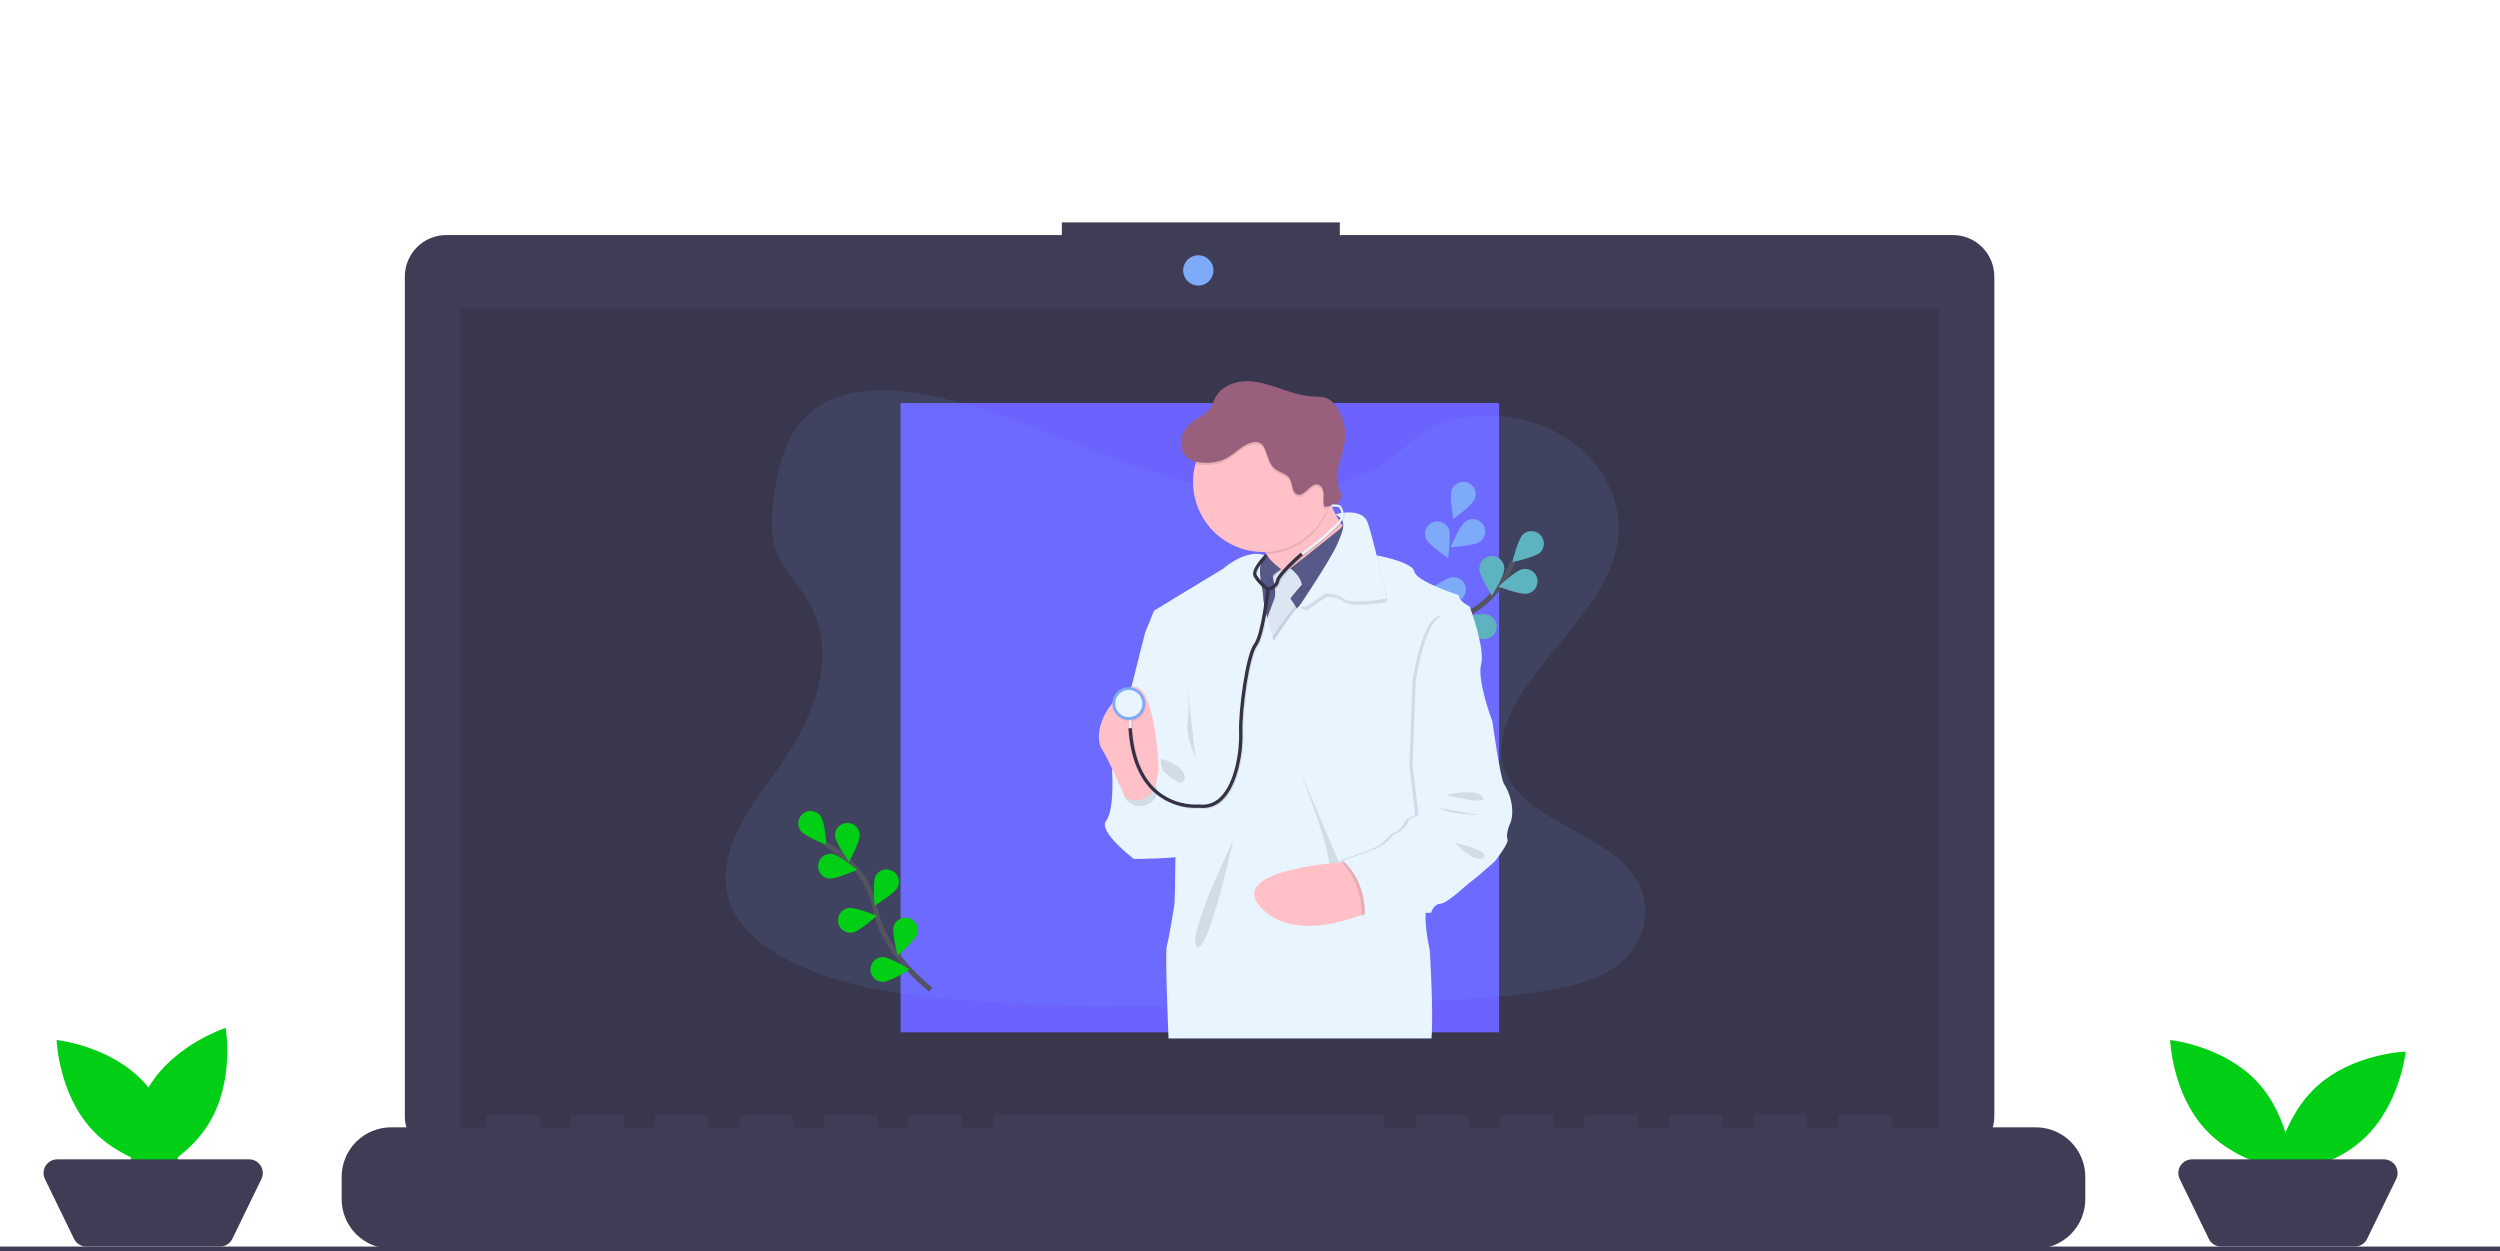 <svg width="985" height="493" viewBox="0 0 985 493" fill="none" xmlns="http://www.w3.org/2000/svg">
<path d="M769.425 92.609H527.892V87.629H418.371V92.609H175.842C173.696 92.609 171.572 93.032 169.59 93.853C167.607 94.674 165.806 95.878 164.289 97.395C162.772 98.913 161.569 100.715 160.748 102.697C159.927 104.68 159.504 106.805 159.504 108.951V439.776C159.504 444.11 161.225 448.267 164.289 451.332C167.353 454.397 171.509 456.118 175.842 456.118H769.425C773.758 456.118 777.914 454.397 780.978 451.332C784.042 448.267 785.763 444.11 785.763 439.776V108.951C785.763 106.805 785.34 104.68 784.519 102.697C783.698 100.715 782.495 98.913 780.978 97.395C779.461 95.878 777.66 94.674 775.677 93.853C773.695 93.032 771.571 92.609 769.425 92.609Z" fill="#3F3D56"/>
<path opacity="0.1" d="M763.859 121.491H181.408V450.143H763.859V121.491Z" fill="black"/>
<path d="M472.136 112.527C475.435 112.527 478.11 109.852 478.11 106.552C478.11 103.251 475.435 100.576 472.136 100.576C468.837 100.576 466.162 103.251 466.162 106.552C466.162 109.852 468.837 112.527 472.136 112.527Z" fill="#7DABFA"/>
<path d="M802.117 444.168H745.274V440.071C745.274 439.964 745.253 439.859 745.212 439.76C745.171 439.662 745.112 439.572 745.036 439.497C744.961 439.421 744.871 439.361 744.773 439.321C744.674 439.28 744.569 439.259 744.462 439.259H724.973C724.866 439.259 724.761 439.28 724.662 439.321C724.564 439.361 724.474 439.421 724.399 439.497C724.323 439.572 724.263 439.662 724.223 439.76C724.182 439.859 724.161 439.964 724.161 440.071V444.168H711.98V440.071C711.98 439.964 711.959 439.859 711.918 439.76C711.877 439.662 711.818 439.572 711.742 439.497C711.667 439.421 711.577 439.361 711.479 439.321C711.38 439.28 711.275 439.259 711.168 439.259H691.679C691.572 439.259 691.467 439.28 691.368 439.321C691.27 439.361 691.18 439.421 691.105 439.497C691.029 439.572 690.969 439.662 690.929 439.76C690.888 439.859 690.867 439.964 690.867 440.071V444.168H678.686V440.071C678.686 439.964 678.665 439.859 678.624 439.76C678.583 439.662 678.524 439.572 678.448 439.497C678.373 439.421 678.283 439.361 678.185 439.321C678.086 439.28 677.981 439.259 677.874 439.259H658.385C658.278 439.259 658.173 439.28 658.074 439.321C657.976 439.361 657.886 439.421 657.811 439.497C657.735 439.572 657.675 439.662 657.635 439.76C657.594 439.859 657.573 439.964 657.573 440.071V444.168H645.392V440.071C645.392 439.964 645.371 439.859 645.33 439.76C645.289 439.662 645.23 439.572 645.154 439.497C645.079 439.421 644.989 439.361 644.891 439.321C644.792 439.28 644.687 439.259 644.58 439.259H625.091C624.984 439.259 624.879 439.28 624.78 439.321C624.682 439.361 624.592 439.421 624.517 439.497C624.441 439.572 624.381 439.662 624.341 439.76C624.3 439.859 624.279 439.964 624.279 440.071V444.168H612.098V440.071C612.098 439.964 612.077 439.859 612.036 439.76C611.995 439.662 611.936 439.572 611.86 439.497C611.785 439.421 611.695 439.361 611.597 439.321C611.498 439.28 611.393 439.259 611.286 439.259H591.797C591.69 439.259 591.585 439.28 591.486 439.321C591.388 439.361 591.298 439.421 591.223 439.497C591.147 439.572 591.087 439.662 591.047 439.76C591.006 439.859 590.985 439.964 590.985 440.071V444.168H578.804V440.071C578.804 439.964 578.783 439.859 578.742 439.76C578.701 439.662 578.642 439.572 578.566 439.497C578.491 439.421 578.401 439.361 578.303 439.321C578.204 439.28 578.099 439.259 577.992 439.259H558.503C558.396 439.259 558.291 439.28 558.192 439.321C558.094 439.361 558.004 439.421 557.929 439.497C557.853 439.572 557.793 439.662 557.753 439.76C557.712 439.859 557.691 439.964 557.691 440.071V444.168H545.51V440.071C545.51 439.964 545.489 439.859 545.448 439.76C545.407 439.662 545.348 439.572 545.272 439.497C545.197 439.421 545.107 439.361 545.009 439.321C544.91 439.28 544.805 439.259 544.698 439.259H392.033C391.926 439.259 391.821 439.28 391.722 439.321C391.624 439.361 391.534 439.421 391.459 439.497C391.383 439.572 391.323 439.662 391.283 439.76C391.242 439.859 391.221 439.964 391.221 440.071V444.168H379.04V440.071C379.04 439.964 379.019 439.859 378.978 439.76C378.937 439.662 378.878 439.572 378.802 439.497C378.727 439.421 378.637 439.361 378.539 439.321C378.44 439.28 378.335 439.259 378.228 439.259H358.739C358.632 439.259 358.527 439.28 358.428 439.321C358.33 439.361 358.24 439.421 358.165 439.497C358.089 439.572 358.029 439.662 357.989 439.76C357.948 439.859 357.927 439.964 357.927 440.071V444.168H345.746V440.071C345.746 439.964 345.725 439.859 345.684 439.76C345.643 439.662 345.584 439.572 345.508 439.497C345.433 439.421 345.343 439.361 345.245 439.321C345.146 439.28 345.041 439.259 344.934 439.259H325.445C325.338 439.259 325.233 439.28 325.134 439.321C325.036 439.361 324.946 439.421 324.871 439.497C324.795 439.572 324.735 439.662 324.695 439.76C324.654 439.859 324.633 439.964 324.633 440.071V444.168H312.452V440.071C312.452 439.964 312.431 439.859 312.39 439.76C312.349 439.662 312.29 439.572 312.214 439.497C312.139 439.421 312.049 439.361 311.951 439.321C311.852 439.28 311.747 439.259 311.64 439.259H292.151C292.044 439.259 291.939 439.28 291.84 439.321C291.742 439.361 291.652 439.421 291.577 439.497C291.501 439.572 291.441 439.662 291.401 439.76C291.36 439.859 291.339 439.964 291.339 440.071V444.168H279.158V440.071C279.158 439.964 279.137 439.859 279.096 439.76C279.055 439.662 278.996 439.572 278.92 439.497C278.845 439.421 278.755 439.361 278.657 439.321C278.558 439.28 278.453 439.259 278.346 439.259H258.857C258.75 439.259 258.645 439.28 258.546 439.321C258.447 439.361 258.358 439.421 258.283 439.497C258.207 439.572 258.147 439.662 258.107 439.76C258.066 439.859 258.045 439.964 258.045 440.071V444.168H245.864V440.071C245.864 439.964 245.843 439.859 245.802 439.76C245.761 439.662 245.702 439.572 245.626 439.497C245.551 439.421 245.461 439.361 245.363 439.321C245.264 439.28 245.159 439.259 245.052 439.259H225.563C225.456 439.259 225.351 439.28 225.252 439.321C225.153 439.361 225.064 439.421 224.989 439.497C224.913 439.572 224.853 439.662 224.813 439.76C224.772 439.859 224.751 439.964 224.751 440.071V444.168H212.57V440.071C212.57 439.964 212.549 439.859 212.508 439.76C212.467 439.662 212.408 439.572 212.332 439.497C212.257 439.421 212.167 439.361 212.069 439.321C211.97 439.28 211.865 439.259 211.758 439.259H192.269C192.162 439.259 192.056 439.28 191.958 439.321C191.859 439.361 191.77 439.421 191.695 439.497C191.619 439.572 191.559 439.662 191.518 439.76C191.478 439.859 191.457 439.964 191.457 440.071V444.168H154.102C148.934 444.168 143.976 446.222 140.322 449.878C136.667 453.533 134.613 458.492 134.613 463.662V472.477C134.613 477.648 136.667 482.606 140.322 486.262C143.976 489.918 148.934 491.972 154.102 491.972H802.117C807.286 491.972 812.244 489.918 815.898 486.262C819.553 482.606 821.607 477.648 821.607 472.477V463.662C821.607 458.492 819.553 453.533 815.898 449.878C812.244 446.222 807.286 444.168 802.117 444.168Z" fill="#3F3D56"/>
<path d="M590.638 158.795H354.832V406.738H590.638V158.795Z" fill="#6C63FF"/>
<path d="M985 491.143H0V493H985V491.143Z" fill="#3F3D56"/>
<path d="M889.338 426.266C902.684 440.591 903.374 461.646 903.374 461.646C903.374 461.646 882.425 459.475 869.079 445.15C855.733 430.825 855.043 409.77 855.043 409.77C855.043 409.77 875.992 411.94 889.338 426.266Z" fill="#00CF15"/>
<path d="M931.353 448.626C917.032 461.975 895.982 462.665 895.982 462.665C895.982 462.665 898.153 441.711 912.474 428.361C926.795 415.011 947.845 414.321 947.845 414.321C947.845 414.321 945.675 435.276 931.353 448.626Z" fill="#00CF15"/>
<path d="M927.795 491.143H875.12C874.109 491.143 873.119 490.859 872.263 490.323C871.406 489.786 870.717 489.02 870.275 488.111L858.807 464.53C858.407 463.709 858.223 462.799 858.271 461.887C858.32 460.974 858.599 460.089 859.084 459.315C859.568 458.54 860.242 457.901 861.041 457.459C861.84 457.016 862.738 456.784 863.651 456.784H939.263C940.177 456.784 941.075 457.016 941.874 457.459C942.673 457.901 943.346 458.54 943.831 459.315C944.315 460.089 944.595 460.974 944.643 461.887C944.692 462.799 944.508 463.709 944.108 464.53L932.64 488.111C932.197 489.02 931.509 489.786 930.652 490.323C929.795 490.859 928.805 491.143 927.795 491.143Z" fill="#3F3D56"/>
<path d="M56.592 426.266C69.938 440.591 70.628 461.646 70.628 461.646C70.628 461.646 49.679 459.475 36.333 445.15C22.987 430.825 22.297 409.77 22.297 409.77C22.297 409.77 43.245 411.94 56.592 426.266Z" fill="#00CF15"/>
<path d="M82.388 442.492C72.242 459.237 52.171 465.638 52.171 465.638C52.171 465.638 48.551 444.891 58.697 428.146C68.844 411.401 88.914 405 88.914 405C88.914 405 92.534 425.747 82.388 442.492Z" fill="#00CF15"/>
<path d="M86.691 491.143H34.016C33.006 491.143 32.016 490.859 31.159 490.323C30.302 489.786 29.614 489.02 29.172 488.111L17.703 464.53C17.303 463.709 17.119 462.799 17.168 461.887C17.216 460.974 17.496 460.089 17.98 459.315C18.465 458.54 19.138 457.901 19.937 457.459C20.736 457.016 21.634 456.784 22.548 456.784H98.16C99.073 456.784 99.972 457.016 100.771 457.459C101.57 457.901 102.243 458.54 102.727 459.315C103.212 460.089 103.491 460.974 103.54 461.887C103.588 462.799 103.404 463.709 103.005 464.53L91.536 488.111C91.094 489.02 90.405 489.786 89.549 490.323C88.692 490.859 87.702 491.143 86.691 491.143Z" fill="#3F3D56"/>
<path opacity="0.1" d="M496.407 193.82C473.183 193.012 451.046 185.503 429.94 177.289C408.835 169.076 387.915 159.974 365.235 155.621C350.653 152.819 333.977 152.425 322.23 160.254C310.923 167.786 307.271 180.79 305.306 192.855C303.829 201.934 302.972 211.487 307.011 219.987C309.822 225.886 314.812 230.846 318.264 236.498C330.271 256.162 321.783 280.412 308.768 299.628C302.665 308.647 295.584 317.228 290.874 326.818C286.165 336.407 283.984 347.393 288.106 357.174C292.192 366.86 301.924 374.148 312.471 379.269C333.89 389.66 359.128 392.633 383.74 394.337C438.219 398.068 492.991 396.451 547.614 394.834C567.829 394.233 588.134 393.629 608.02 390.492C619.063 388.752 630.466 385.993 638.484 379.333C648.66 370.875 651.185 356.559 644.365 345.954C632.924 328.17 601.296 323.751 593.298 304.665C588.898 294.16 593.418 282.456 599.815 272.713C613.533 251.813 636.533 233.475 637.744 209.583C638.578 193.172 627.521 176.742 610.424 168.976C592.507 160.829 567.659 161.858 554.441 175.322C540.83 189.194 516.909 194.532 496.407 193.82Z" fill="#7DABFA"/>
<path d="M366.726 389.895C366.726 389.895 348.382 376.006 344.916 358.339C343.511 350.92 339.742 344.156 334.173 339.063C331.509 336.667 328.632 334.521 325.578 332.65" stroke="#535461" stroke-width="2" stroke-miterlimit="10"/>
<path d="M323.334 321.521C324.942 323.698 325.669 332.927 325.669 332.927C325.669 332.927 317.074 329.537 315.463 327.363C314.689 326.317 314.362 325.007 314.553 323.72C314.744 322.433 315.438 321.275 316.482 320.5C317.526 319.725 318.834 319.398 320.119 319.589C321.404 319.78 322.561 320.475 323.334 321.521Z" fill="#00CF15"/>
<path d="M338.751 328.762C338.917 331.464 334.525 339.607 334.525 339.607C334.525 339.607 329.145 332.079 328.975 329.376C328.91 328.088 329.355 326.826 330.213 325.864C331.071 324.902 332.273 324.317 333.558 324.236C334.844 324.155 336.109 324.585 337.08 325.432C338.052 326.279 338.651 327.475 338.747 328.762H338.751Z" fill="#00CF15"/>
<path d="M353.692 349.578C352.478 351.996 344.576 356.806 344.576 356.806C344.576 356.806 343.733 347.587 344.947 345.169C345.544 344.031 346.564 343.175 347.786 342.783C349.008 342.391 350.335 342.495 351.481 343.073C352.627 343.65 353.501 344.656 353.915 345.872C354.328 347.089 354.248 348.42 353.692 349.578Z" fill="#00CF15"/>
<path d="M361.459 367.869C360.669 370.458 353.695 376.534 353.695 376.534C353.695 376.534 351.303 367.592 352.094 365C352.474 363.756 353.331 362.714 354.478 362.104C355.625 361.494 356.967 361.364 358.209 361.745C359.451 362.125 360.491 362.984 361.101 364.133C361.71 365.281 361.839 366.625 361.459 367.869Z" fill="#00CF15"/>
<path d="M326.573 346.154C329.241 346.515 337.676 342.701 337.676 342.701C337.676 342.701 330.558 336.795 327.877 336.434C326.59 336.261 325.287 336.607 324.254 337.396C323.222 338.185 322.545 339.352 322.372 340.641C322.199 341.93 322.544 343.235 323.332 344.269C324.12 345.303 325.286 345.981 326.573 346.154Z" fill="#00CF15"/>
<path d="M335.927 367.435C338.596 366.977 345.49 360.815 345.49 360.815C345.49 360.815 336.931 357.314 334.266 357.772C333.628 357.876 333.017 358.107 332.469 358.449C331.92 358.792 331.444 359.24 331.069 359.767C330.694 360.295 330.428 360.891 330.284 361.523C330.141 362.154 330.124 362.808 330.234 363.446C330.344 364.084 330.579 364.694 330.926 365.24C331.272 365.787 331.724 366.259 332.254 366.63C332.784 367.001 333.382 367.263 334.013 367.401C334.645 367.539 335.298 367.551 335.934 367.435H335.927Z" fill="#00CF15"/>
<path d="M347.851 386.872C350.556 386.872 358.394 381.965 358.394 381.965C358.394 381.965 350.552 377.065 347.847 377.065C346.549 377.065 345.303 377.582 344.385 378.501C343.467 379.421 342.951 380.668 342.951 381.968C342.951 383.269 343.467 384.516 344.385 385.436C345.303 386.355 346.549 386.872 347.847 386.872H347.851Z" fill="#00CF15"/>
<path d="M544.932 269.771C544.932 269.771 556.238 249.712 573.282 243.934C580.438 241.554 586.632 236.914 590.932 230.71C592.949 227.744 594.69 224.599 596.132 221.314" stroke="#535461" stroke-width="2" stroke-miterlimit="10"/>
<path d="M606.832 217.64C604.891 219.524 595.855 221.474 595.855 221.474C595.855 221.474 598.073 212.489 600.015 210.602C600.952 209.723 602.196 209.248 603.479 209.279C604.762 209.31 605.982 209.844 606.875 210.767C607.769 211.69 608.265 212.927 608.257 214.212C608.249 215.498 607.737 216.728 606.832 217.64Z" fill="#7DABFA"/>
<path d="M601.723 233.883C599.054 234.411 590.426 231.131 590.426 231.131C590.426 231.131 597.163 224.784 599.815 224.266C600.451 224.125 601.11 224.112 601.752 224.229C602.393 224.346 603.005 224.59 603.551 224.947C604.097 225.304 604.567 225.766 604.932 226.307C605.297 226.849 605.551 227.457 605.678 228.098C605.805 228.738 605.803 229.398 605.672 230.038C605.541 230.678 605.284 231.285 604.915 231.824C604.547 232.363 604.075 232.822 603.526 233.176C602.978 233.53 602.365 233.77 601.723 233.883Z" fill="#7DABFA"/>
<path d="M583.123 251.479C580.569 250.594 574.762 243.392 574.762 243.392C574.762 243.392 583.767 241.328 586.329 242.213C586.944 242.418 587.513 242.743 588.002 243.169C588.491 243.595 588.891 244.115 589.178 244.697C589.465 245.279 589.633 245.913 589.674 246.561C589.714 247.209 589.626 247.859 589.413 248.472C589.201 249.086 588.869 249.651 588.437 250.135C588.005 250.62 587.481 251.013 586.896 251.293C586.311 251.572 585.676 251.733 585.028 251.765C584.381 251.797 583.733 251.7 583.123 251.479Z" fill="#7DABFA"/>
<path d="M566.034 261.62C563.366 261.179 556.441 255.05 556.441 255.05C556.441 255.05 564.976 251.489 567.641 251.93C568.924 252.141 570.07 252.854 570.828 253.912C571.586 254.969 571.893 256.285 571.682 257.57C571.471 258.854 570.759 260.002 569.703 260.761C568.647 261.52 567.333 261.828 566.05 261.617L566.034 261.62Z" fill="#7DABFA"/>
<path d="M582.891 224.106C582.887 226.815 587.794 234.674 587.794 234.674C587.794 234.674 592.693 226.825 592.693 224.119C592.71 223.465 592.596 222.814 592.358 222.204C592.12 221.594 591.762 221.039 591.306 220.57C590.849 220.101 590.304 219.728 589.702 219.473C589.099 219.219 588.452 219.088 587.799 219.088C587.145 219.088 586.498 219.219 585.895 219.473C585.293 219.728 584.748 220.101 584.291 220.57C583.835 221.039 583.478 221.594 583.239 222.204C583.001 222.814 582.887 223.465 582.904 224.119L582.891 224.106Z" fill="#7DABFA"/>
<path d="M563.07 236.218C563.877 238.803 570.895 244.832 570.895 244.832C570.895 244.832 573.23 235.874 572.416 233.288C571.994 232.091 571.124 231.104 569.99 230.535C568.856 229.967 567.545 229.861 566.335 230.241C565.125 230.62 564.109 231.456 563.501 232.57C562.893 233.685 562.741 234.993 563.077 236.218H563.07Z" fill="#7DABFA"/>
<path d="M545.436 250.637C545.796 253.309 551.693 260.447 551.693 260.447C551.693 260.447 555.498 252.013 555.138 249.331C555.067 248.681 554.866 248.052 554.548 247.481C554.231 246.91 553.802 246.408 553.288 246.005C552.773 245.603 552.184 245.307 551.554 245.136C550.924 244.964 550.266 244.921 549.619 245.008C548.972 245.095 548.349 245.311 547.786 245.643C547.224 245.975 546.733 246.416 546.343 246.94C545.954 247.465 545.673 248.062 545.517 248.697C545.361 249.332 545.333 249.991 545.436 250.637Z" fill="#7DABFA"/>
<path opacity="0.25" d="M606.832 217.64C604.891 219.524 595.855 221.474 595.855 221.474C595.855 221.474 598.073 212.489 600.015 210.602C600.952 209.723 602.196 209.248 603.479 209.279C604.762 209.31 605.982 209.844 606.875 210.767C607.769 211.69 608.265 212.927 608.257 214.212C608.249 215.498 607.737 216.728 606.832 217.64Z" fill="#00CF15"/>
<path opacity="0.25" d="M601.723 233.883C599.054 234.411 590.426 231.131 590.426 231.131C590.426 231.131 597.163 224.784 599.815 224.266C600.451 224.125 601.11 224.112 601.752 224.229C602.393 224.346 603.005 224.59 603.551 224.947C604.097 225.304 604.567 225.766 604.932 226.307C605.297 226.849 605.551 227.457 605.678 228.098C605.805 228.738 605.803 229.398 605.672 230.038C605.541 230.678 605.284 231.285 604.915 231.824C604.547 232.363 604.075 232.822 603.526 233.176C602.978 233.53 602.365 233.77 601.723 233.883Z" fill="#00CF15"/>
<path opacity="0.25" d="M583.123 251.479C580.569 250.594 574.762 243.392 574.762 243.392C574.762 243.392 583.767 241.328 586.329 242.213C586.944 242.418 587.513 242.743 588.002 243.169C588.491 243.595 588.891 244.115 589.178 244.697C589.465 245.279 589.633 245.913 589.674 246.561C589.714 247.209 589.626 247.859 589.413 248.472C589.201 249.086 588.869 249.651 588.437 250.135C588.005 250.62 587.481 251.013 586.896 251.293C586.311 251.572 585.676 251.733 585.028 251.765C584.381 251.797 583.733 251.7 583.123 251.479Z" fill="#00CF15"/>
<path opacity="0.25" d="M566.034 261.62C563.366 261.179 556.441 255.05 556.441 255.05C556.441 255.05 564.976 251.489 567.641 251.93C568.924 252.141 570.07 252.854 570.828 253.912C571.586 254.969 571.893 256.285 571.682 257.57C571.471 258.854 570.759 260.002 569.703 260.761C568.647 261.52 567.333 261.828 566.05 261.617L566.034 261.62Z" fill="black"/>
<path opacity="0.25" d="M582.891 224.106C582.887 226.815 587.794 234.674 587.794 234.674C587.794 234.674 592.693 226.825 592.693 224.119C592.71 223.465 592.596 222.814 592.358 222.204C592.12 221.594 591.762 221.039 591.306 220.57C590.849 220.101 590.304 219.728 589.702 219.473C589.099 219.219 588.452 219.088 587.799 219.088C587.145 219.088 586.498 219.219 585.895 219.473C585.293 219.728 584.748 220.101 584.291 220.57C583.835 221.039 583.478 221.594 583.239 222.204C583.001 222.814 582.887 223.465 582.904 224.119L582.891 224.106Z" fill="#00CF15"/>
<path opacity="0.25" d="M563.07 236.218C563.877 238.803 570.895 244.832 570.895 244.832C570.895 244.832 573.23 235.874 572.416 233.288C571.994 232.091 571.124 231.104 569.99 230.535C568.856 229.967 567.545 229.861 566.335 230.241C565.125 230.62 564.109 231.456 563.501 232.57C562.893 233.685 562.741 234.993 563.077 236.218H563.07Z" fill="black"/>
<path opacity="0.25" d="M545.436 250.637C545.796 253.309 551.693 260.447 551.693 260.447C551.693 260.447 555.498 252.013 555.138 249.331C555.067 248.681 554.866 248.052 554.548 247.481C554.231 246.91 553.802 246.408 553.288 246.005C552.773 245.603 552.184 245.307 551.554 245.136C550.924 244.964 550.266 244.921 549.619 245.008C548.972 245.095 548.349 245.311 547.786 245.643C547.224 245.975 546.733 246.416 546.343 246.94C545.954 247.465 545.673 248.062 545.517 248.697C545.361 249.332 545.333 249.991 545.436 250.637Z" fill="black"/>
<path d="M581.074 196.576C580.073 199.088 572.589 204.539 572.589 204.539C572.589 204.539 570.981 195.424 571.992 192.912C572.478 191.706 573.423 190.743 574.619 190.234C575.815 189.726 577.163 189.714 578.367 190.201C579.572 190.689 580.533 191.635 581.041 192.832C581.549 194.03 581.56 195.38 581.074 196.586V196.576Z" fill="#7DABFA"/>
<path d="M582.977 213.518C580.766 215.074 571.537 215.585 571.537 215.585C571.537 215.585 575.133 207.054 577.344 205.498C577.868 205.105 578.466 204.821 579.102 204.663C579.738 204.506 580.399 204.478 581.046 204.581C581.693 204.684 582.312 204.916 582.868 205.263C583.424 205.61 583.905 206.065 584.282 206.601C584.659 207.138 584.924 207.745 585.063 208.386C585.202 209.027 585.21 209.689 585.089 210.334C584.967 210.979 584.717 211.592 584.355 212.138C583.992 212.685 583.524 213.153 582.977 213.514V213.518Z" fill="#7DABFA"/>
<path d="M573.086 237.16C570.391 237.387 562.166 233.151 562.166 233.151C562.166 233.151 569.57 227.607 572.265 227.38C573.559 227.271 574.844 227.681 575.836 228.52C576.828 229.36 577.446 230.559 577.555 231.855C577.664 233.151 577.254 234.438 576.416 235.431C575.578 236.425 574.38 237.044 573.086 237.153V237.16Z" fill="#7DABFA"/>
<path d="M561.575 253.356C558.957 254.025 550.139 251.262 550.139 251.262C550.139 251.262 556.499 244.545 559.117 243.864C560.374 243.537 561.709 243.724 562.829 244.383C563.948 245.043 564.76 246.12 565.086 247.379C565.412 248.638 565.225 249.975 564.567 251.096C563.908 252.217 562.832 253.03 561.575 253.356Z" fill="#7DABFA"/>
<path d="M561.809 212.221C562.903 214.696 570.554 219.904 570.554 219.904C570.554 219.904 571.855 210.738 570.761 208.263C570.215 207.105 569.24 206.207 568.042 205.759C566.844 205.312 565.519 205.352 564.35 205.87C563.181 206.388 562.261 207.344 561.786 208.533C561.311 209.721 561.319 211.049 561.809 212.231V212.221Z" fill="#7DABFA"/>
<path d="M548.587 231.335C550.371 233.369 559.223 236.034 559.223 236.034C559.223 236.034 557.729 226.899 555.945 224.865C555.523 224.37 555.008 223.965 554.429 223.672C553.85 223.379 553.219 223.204 552.572 223.157C551.925 223.111 551.275 223.193 550.66 223.4C550.045 223.607 549.477 223.935 548.99 224.363C548.502 224.792 548.105 225.313 547.82 225.897C547.536 226.481 547.37 227.116 547.332 227.765C547.295 228.413 547.386 229.063 547.602 229.676C547.817 230.289 548.152 230.852 548.587 231.335Z" fill="#7DABFA"/>
<path d="M538.284 251.683C539.698 253.988 547.973 258.113 547.973 258.113C547.973 258.113 548.043 248.857 546.639 246.549C545.94 245.483 544.854 244.732 543.611 244.455C542.369 244.177 541.067 244.396 539.982 245.064C538.898 245.732 538.116 246.796 537.802 248.032C537.488 249.268 537.667 250.577 538.301 251.683H538.284Z" fill="#7DABFA"/>
<path d="M528.572 179.585C529.126 177.55 529.793 175.506 530.26 173.445C529.7 175.506 529.029 177.557 528.572 179.585Z" fill="url(#paint0_linear)"/>
<path d="M453.216 248.239L451.214 249.124C451.214 249.124 438.17 299.875 438.17 303.977C438.17 308.079 465.83 330.903 465.83 330.903L470.146 301.729C470.146 301.729 463.949 234.828 453.216 248.239Z" fill="#E8F5FF"/>
<path d="M513.887 232.095L502.33 226.056C501.683 223.293 500.534 220.672 498.941 218.324C497.25 215.879 495.002 213.477 492.201 212.224C485.12 209.045 522.152 192.354 522.152 192.354C522.735 194.359 523.422 196.332 524.21 198.266C526.117 202.982 529.283 209.081 533.362 210.818C540.296 213.774 513.887 232.095 513.887 232.095Z" fill="#FFC1C7"/>
<path opacity="0.1" d="M524.21 198.266C522.627 203.839 519.337 208.773 514.803 212.372C510.269 215.971 504.721 218.053 498.941 218.324C497.25 215.879 495.002 213.477 492.201 212.224C485.12 209.045 522.152 192.354 522.152 192.354C522.735 194.359 523.422 196.332 524.21 198.266Z" fill="black"/>
<path d="M525.251 189.839C525.252 195.305 523.635 200.648 520.603 205.193C517.572 209.739 513.263 213.281 508.221 215.374C503.179 217.466 497.63 218.014 492.277 216.949C486.924 215.883 482.007 213.251 478.147 209.386C474.288 205.522 471.66 200.598 470.595 195.237C469.53 189.876 470.076 184.319 472.165 179.27C474.254 174.22 477.791 169.904 482.329 166.868C486.868 163.831 492.203 162.211 497.661 162.212C501.288 162.195 504.883 162.898 508.238 164.28C511.593 165.663 514.641 167.697 517.206 170.266C519.771 172.835 521.803 175.887 523.184 179.246C524.564 182.606 525.267 186.206 525.251 189.839Z" fill="#FFC1C7"/>
<path d="M529.232 228.549L521.707 246.131L515.07 257.802H493.824L487.627 241.846L490.138 225.299H506.365L516.841 224.707L520.38 223.525L522.661 224.821L529.232 228.549Z" fill="#575A89"/>
<path opacity="0.1" d="M526.641 205.11C526.641 205.11 531.333 206.112 527.131 209.563C522.928 213.013 508.43 223.986 508.43 223.986C508.43 223.986 513.523 228.528 512.469 233.849L529.342 224.43L532.344 209.359C532.344 209.359 532.681 204.83 526.641 205.11Z" fill="black"/>
<path opacity="0.1" d="M511.749 223.986L501.015 225.759C501.015 225.759 503.23 233.96 502.123 236.288C502.089 236.36 502.061 236.435 502.039 236.512L497.66 248.366L500.942 257.675L512.302 242.16L508.43 236.288C508.43 236.288 512.522 230.857 514.957 228.973C517.392 227.089 511.749 223.986 511.749 223.986Z" fill="black"/>
<path d="M511.749 223.528L501.015 225.299C501.015 225.299 503.23 233.499 502.123 235.827C502.089 235.899 502.061 235.974 502.039 236.051L497.66 247.905L500.942 257.214L512.302 241.689L508.43 235.817C508.43 235.817 512.522 230.386 514.957 228.502C517.392 226.618 511.749 223.528 511.749 223.528Z" fill="#DCE6F2"/>
<path d="M527.091 204.225C527.091 204.225 531.784 205.227 527.578 208.677C523.372 212.128 508.43 223.986 508.43 223.986C508.43 223.986 513.963 227.643 512.912 232.961L529.786 223.545L532.788 208.474C532.788 208.474 533.121 203.944 527.091 204.225Z" fill="#575A89"/>
<path opacity="0.1" d="M499.679 219.37C499.679 219.37 500.703 221.287 505.222 224.744C505.222 224.744 497.698 228.752 500.576 234.387L489.066 231.381L487.295 225.84L499.679 219.37Z" fill="black"/>
<path d="M499.234 218.929C499.234 218.929 500.258 220.846 504.778 224.303C504.778 224.303 497.253 228.291 500.131 233.943L488.625 230.937L486.854 225.399L499.234 218.929Z" fill="#575A89"/>
<path opacity="0.1" d="M529.232 228.548L521.707 246.131L515.083 257.802H493.824L487.627 241.846L490.135 225.298H494.648C494.574 229.16 495.982 233.696 495.892 235.383C495.738 238.155 500.021 253.112 500.021 253.112C500.021 253.112 508.983 238.596 512.522 237.303C514.746 236.492 519.459 229.738 522.658 224.821L529.232 228.548Z" fill="black"/>
<path d="M558.872 321.076L558.108 322.038C558.108 322.038 563.641 349.852 562.11 356.168C561.85 357.307 561.701 358.468 561.667 359.635V359.686C561.397 366.112 563.334 374.453 563.334 374.453C563.334 374.453 564.882 399.037 564.001 409.148H460.4C459.793 394.197 459.139 374.827 459.733 372.679C460.733 369.135 462.735 356.279 462.735 356.279L462.955 350.186C462.955 350.186 462.955 344.297 463.135 337.737C463.211 334.788 463.325 331.691 463.488 328.946C463.698 325.492 463.992 322.582 464.396 321.153C464.644 320.069 464.787 318.964 464.822 317.853C464.822 317.749 464.822 317.642 464.842 317.535C464.842 317.201 464.876 316.841 464.889 316.47C464.889 316.366 464.889 316.263 464.889 316.136C464.953 313.985 464.929 311.433 464.859 308.787C464.859 308.644 464.859 308.497 464.859 308.35C464.802 306.366 464.719 304.342 464.626 302.418C464.335 296.405 463.959 291.321 463.959 291.321L451.234 249.101L454.663 240.644L464.179 234.805L481.773 224.166C490.354 217.102 496.004 217.95 498.159 218.725C498.368 218.797 498.573 218.88 498.773 218.976C498.839 219.009 498.893 219.036 498.943 219.066C499.011 219.098 499.077 219.136 499.14 219.179C498.55 219.464 498.037 219.886 497.645 220.412C497.204 221.01 496.89 221.692 496.721 222.416C496.609 222.865 496.53 223.321 496.485 223.782C496.441 224.266 496.425 224.767 496.425 225.272C496.448 226.378 496.543 227.481 496.708 228.575C496.708 228.595 496.708 228.622 496.708 228.649C496.818 229.43 496.955 230.195 497.088 230.913C497.087 230.926 497.087 230.938 497.088 230.95C497.242 231.789 497.395 232.564 497.499 233.232C497.519 233.352 497.535 233.462 497.552 233.566C497.625 234.007 497.66 234.454 497.655 234.902C497.693 235.982 497.838 237.057 498.089 238.108C498.176 238.549 498.276 239.02 498.386 239.511C498.536 240.179 498.699 240.907 498.876 241.649C498.973 242.056 499.076 242.477 499.183 242.895C499.223 243.062 499.266 243.229 499.306 243.399L499.373 243.663C500.083 246.492 500.854 249.308 501.327 251.012C501.608 252.014 501.784 252.632 501.784 252.632C501.784 252.632 506.807 244.498 510.816 239.869C510.877 239.802 510.93 239.738 510.987 239.678C511.383 239.221 511.774 238.803 512.147 238.436C512.964 237.621 513.698 237.039 514.289 236.826C514.414 236.779 514.536 236.722 514.652 236.655C516.293 235.723 518.941 232.34 521.419 228.796C521.663 228.462 521.9 228.098 522.14 227.754C522.69 226.959 523.224 226.16 523.727 225.395C524.114 224.811 524.485 224.243 524.835 223.702C526.502 221.103 527.676 219.166 527.676 219.166L529.991 219.062L530.395 219.042H530.665L541.175 218.555C541.175 218.555 541.628 218.632 542.375 218.782C542.415 218.782 542.455 218.782 542.499 218.809C546.228 219.55 556.587 221.898 557.221 225.155C557.995 229.143 574.704 234.464 574.704 234.464C574.925 237.136 579.017 238.897 579.017 238.897C579.017 238.897 585.214 255.297 583.556 261.724C581.919 268.07 587.819 283.769 587.976 284.21L586.845 285.64L558.872 321.076Z" fill="#E8F5FF"/>
<path opacity="0.1" d="M526.639 203.944C526.639 203.944 536.868 201.038 539.193 207.021C541.518 213.003 546.717 237.163 546.717 237.163C546.717 237.163 533.216 239.711 529.677 237.163C527.601 235.65 525.032 234.978 522.483 235.279L514.848 240.486L512.594 239.818C512.594 239.818 524.808 221.634 527.463 215.455C530.117 209.275 531.015 206.513 526.639 203.944Z" fill="black"/>
<path d="M526.194 202.608C526.194 202.608 536.43 199.702 538.765 205.684C541.099 211.667 546.289 235.826 546.289 235.826C546.289 235.826 532.791 238.375 529.249 235.826C527.174 234.314 524.606 233.641 522.058 233.943L514.417 239.15L512.162 238.482C512.162 238.482 524.376 220.298 527.031 214.118C529.686 207.939 530.57 205.183 526.194 202.608Z" fill="#E8F5FF"/>
<path opacity="0.1" d="M457.529 298.99C457.529 298.99 465.164 300.874 466.605 305.196C468.046 309.519 460.962 309.629 460.962 309.629C460.962 309.629 456.646 301.983 457.529 298.99Z" fill="black"/>
<path opacity="0.1" d="M485.966 330.903C485.966 330.903 467.268 369.245 471.584 372.903C475.9 376.56 485.966 330.903 485.966 330.903Z" fill="black"/>
<path opacity="0.1" d="M511.748 302.648C511.748 302.648 526.687 339.891 523.699 345.643C520.71 351.395 530.116 345.643 530.116 345.643L511.748 302.648Z" fill="black"/>
<path d="M532.552 339.437C532.552 339.437 482.095 341.875 496.814 357.611C511.533 373.347 541.737 358.279 541.737 358.279L532.552 339.437Z" fill="#FFC1C7"/>
<path opacity="0.1" d="M525.251 189.838C525.255 193.463 524.544 197.052 523.159 200.4C522.696 200.454 522.232 200.487 521.785 200.507C521.118 199.041 521.475 197.347 521.488 195.734C521.502 194.121 520.908 192.223 519.357 191.789C516.265 190.917 514.131 196.706 511.082 195.66C508.747 194.865 509.358 191.318 508.014 189.271C506.95 187.651 504.818 187.193 503.161 186.178C499.635 184.01 499.742 180.543 498.104 177.262C496.39 173.825 492.768 174.841 489.623 176.868C487.235 178.412 485.173 180.479 482.619 181.708C480.407 182.777 477.922 183.165 475.471 183.221C473.962 183.28 472.452 183.12 470.988 182.747C472.71 176.265 476.727 170.631 482.29 166.897C487.854 163.162 494.584 161.581 501.225 162.449C507.866 163.317 513.965 166.575 518.385 171.614C522.805 176.654 525.244 183.131 525.247 189.838H525.251Z" fill="black"/>
<path d="M489.632 175.984C487.24 177.527 485.182 179.591 482.628 180.827C480.416 181.892 477.931 182.28 475.48 182.337C472.478 182.403 469.246 181.876 467.195 179.705C465.311 177.7 464.86 174.617 465.657 171.989C466.455 169.36 468.366 167.179 470.61 165.599C472.855 164.019 475.46 162.927 476.947 160.665C477.735 159.47 478.115 158.06 478.769 156.787C480.86 152.716 485.563 150.511 490.109 150.237C494.655 149.963 499.161 151.319 503.49 152.789C507.819 154.259 512.182 155.875 516.751 156.179C518.786 156.306 520.9 156.179 522.788 156.951C525.326 157.983 526.991 160.452 528.125 162.963C529.395 165.796 530.186 168.889 530.052 171.982C529.772 178.586 525.416 185.066 527.331 191.392C527.838 193.079 528.788 194.809 528.281 196.496C527.541 198.958 524.369 199.519 521.804 199.636C521.137 198.169 521.494 196.472 521.507 194.862C521.521 193.252 520.927 191.352 519.379 190.918C516.284 190.053 514.15 195.831 511.108 194.789C508.79 193.991 509.39 190.447 508.043 188.399C506.979 186.776 504.844 186.322 503.19 185.306C499.664 183.138 499.771 179.671 498.133 176.391C496.406 172.937 492.78 173.953 489.632 175.984Z" fill="#99607E"/>
<path d="M440.707 303.089L438.162 303.977C438.162 303.977 439.162 319.049 435.827 323.371C432.492 327.693 446.78 338.438 446.78 338.438C446.78 338.438 466.365 338.328 466.919 336.768C467.472 335.208 465.918 308.844 465.918 308.844C465.918 308.844 455.405 304.742 456.289 298.206C456.289 298.206 453.081 313.607 448.324 312.943C443.568 312.278 438.168 308.3 440.707 303.089Z" fill="#E8F5FF"/>
<path opacity="0.1" d="M449.194 317.605C452.902 317.605 455.908 314.852 455.908 311.456C455.908 308.06 452.902 305.307 449.194 305.307C445.486 305.307 442.48 308.06 442.48 311.456C442.48 314.852 445.486 317.605 449.194 317.605Z" fill="black"/>
<path d="M456.535 303.533C456.535 303.533 455.201 262.755 443.587 271.841C431.974 280.926 431.86 291.792 434.072 295.002C436.283 298.212 443.374 314.282 443.374 314.282C444.483 314.926 445.729 315.297 447.009 315.366C448.289 315.434 449.567 315.198 450.739 314.677C451.91 314.155 452.942 313.363 453.749 312.366C454.556 311.368 455.115 310.193 455.381 308.937L456.535 303.533Z" fill="#FFC1C7"/>
<path opacity="0.1" d="M528.982 200.244C528.928 200.064 528.824 199.904 528.682 199.783C528.109 199.258 526.875 199.074 525.013 199.235L525.09 200.117C527.572 199.903 528.062 200.397 528.125 200.481V200.564L528.202 200.674C528.511 201.091 528.731 201.567 528.845 202.074C528.96 202.58 528.968 203.104 528.869 203.614C528.325 206.336 524.987 208.504 524.953 208.527L524.873 208.574L524.823 208.651C523.382 210.792 515.234 216.834 513.103 218.398L512.916 218.184C511.962 219.012 503.577 226.364 503.124 229.18C502.83 230.947 500.842 231.632 500.122 231.822C499.362 231.244 496.893 229.277 495.609 227.072C494.405 224.998 499.251 220.95 499.678 219.37L499.011 218.685C498.941 218.939 492.718 224.764 494.449 227.74C495.836 230.128 498.371 232.173 499.258 232.847C498.975 235.426 497.21 250.567 494.499 254.155C491.13 258.614 488.298 281.087 488.612 288.933C488.889 295.904 487.071 309.071 481.001 314.726C479.95 315.748 478.682 316.519 477.292 316.982C475.902 317.445 474.425 317.587 472.973 317.398H472.899H472.826C472.739 317.398 463.934 318.3 456.536 312.054C450.482 306.954 447.054 298.63 446.34 287.306H446.193L446.133 284.01C447.775 283.753 449.253 282.869 450.257 281.544C451.262 280.219 451.714 278.556 451.519 276.903C451.325 275.251 450.498 273.739 449.214 272.684C447.929 271.629 446.286 271.114 444.63 271.247C442.974 271.38 441.434 272.151 440.334 273.397C439.233 274.643 438.658 276.268 438.728 277.93C438.799 279.592 439.51 281.162 440.713 282.31C441.915 283.458 443.515 284.095 445.176 284.086H445.249L445.309 287.363L445.016 287.383C445.75 299.074 449.352 307.722 455.689 313.063C460.506 317.06 466.658 319.076 472.902 318.704C473.346 318.753 473.791 318.777 474.237 318.778C477.099 318.793 479.853 317.683 481.908 315.688C488.302 309.726 490.246 296.074 489.943 288.866C489.609 280.552 492.581 258.888 495.563 254.943C498.484 251.072 500.255 235.987 500.566 233.065C501.623 232.767 504.014 231.829 504.421 229.39C504.715 227.627 510.315 222.192 513.76 219.183L513.657 219.062C515.511 217.706 521.278 213.431 524.136 210.685C525.023 209.833 525.904 208.982 526.825 208.17C527.932 207.188 529.339 205.628 529.71 203.784C529.836 203.176 529.836 202.547 529.711 201.939C529.586 201.33 529.338 200.753 528.982 200.244Z" fill="black"/>
<path d="M499.144 232.637C499.004 232.54 495.682 230.158 494.018 227.292C492.29 224.316 498.514 218.494 498.58 218.24L499.248 218.925C498.824 220.502 493.978 224.553 495.182 226.624C496.699 229.24 499.895 231.528 499.928 231.551L499.144 232.637Z" fill="#353146"/>
<path d="M512.669 219.046L512.148 218.327C512.255 218.251 522.731 210.662 524.382 208.207L524.436 208.133L524.512 208.083C524.546 208.06 527.885 205.895 528.428 203.169C528.528 202.661 528.521 202.136 528.406 201.631C528.291 201.125 528.071 200.649 527.761 200.233L527.684 200.12V200.04C527.618 199.953 527.127 199.462 524.646 199.676L524.569 198.79C526.434 198.63 527.664 198.814 528.238 199.338C528.381 199.461 528.486 199.622 528.542 199.803C528.902 200.31 529.155 200.887 529.285 201.496C529.414 202.106 529.418 202.736 529.295 203.347C528.925 205.194 527.521 206.754 526.41 207.732C525.493 208.544 524.609 209.402 523.725 210.247C520.373 213.464 513.036 218.782 512.669 219.046Z" fill="#E8F5FF"/>
<path d="M445.702 282.847L444.818 282.863L444.917 288.243L445.801 288.227L445.702 282.847Z" fill="#E8F5FF"/>
<path d="M444.745 283.662C448.309 283.662 451.199 280.768 451.199 277.199C451.199 273.629 448.309 270.735 444.745 270.735C441.18 270.735 438.291 273.629 438.291 277.199C438.291 280.768 441.18 283.662 444.745 283.662Z" fill="#7DABFA"/>
<path d="M444.747 282.567C447.707 282.567 450.106 280.163 450.106 277.199C450.106 274.234 447.707 271.831 444.747 271.831C441.786 271.831 439.387 274.234 439.387 277.199C439.387 280.163 441.786 282.567 444.747 282.567Z" fill="#E8F5FF"/>
<path d="M473.816 318.347C473.371 318.347 472.925 318.324 472.482 318.277C466.238 318.645 460.087 316.629 455.269 312.635C448.932 307.291 445.336 298.653 444.596 286.952L445.93 286.869C446.644 298.192 450.072 306.519 456.129 311.616C463.527 317.846 472.329 316.961 472.416 316.961H472.489H472.562C474.016 317.148 475.492 317.005 476.883 316.543C478.273 316.08 479.542 315.31 480.594 314.288C486.661 308.633 488.479 295.466 488.202 288.495C487.868 280.642 490.7 258.169 494.072 253.714C497.024 249.809 498.855 232.209 498.875 232.032L498.925 231.531L499.418 231.444C499.448 231.444 502.33 230.896 502.69 228.739C503.157 225.926 511.529 218.574 512.479 217.743L513.35 218.745C509.891 221.751 504.291 227.189 504.011 228.956C503.604 231.401 501.213 232.336 500.159 232.63C499.825 235.556 498.068 250.637 495.156 254.508C492.174 258.453 489.202 280.118 489.536 288.432C489.823 295.64 487.898 309.295 481.504 315.254C479.446 317.254 476.685 318.365 473.816 318.347Z" fill="#353146"/>
<g opacity="0.1">
<path opacity="0.1" d="M528.092 181.942C528.639 179.918 529.299 177.88 529.759 175.83C529.209 177.891 528.545 179.918 528.092 181.942Z" fill="black"/>
<path opacity="0.1" d="M522.512 197.849C521.845 196.382 522.202 194.685 522.215 193.075C522.228 191.465 521.635 189.581 520.087 189.131C516.992 188.265 514.857 194.047 511.815 193.002C509.481 192.204 510.098 188.66 508.75 186.612C507.686 184.989 505.555 184.534 503.901 183.519C500.372 181.351 500.479 177.884 498.844 174.604C497.127 171.164 493.508 172.179 490.359 174.21C487.968 175.753 485.91 177.821 483.355 179.053C481.144 180.119 478.659 180.506 476.207 180.563C473.222 180.633 469.974 180.102 467.923 177.931C466.342 176.261 465.771 173.812 466.098 171.518C466.041 171.675 465.991 171.832 465.941 171.989C465.141 174.617 465.608 177.707 467.479 179.704C469.53 181.876 472.779 182.403 475.764 182.337C478.219 182.28 480.7 181.892 482.915 180.827C485.476 179.591 487.534 177.527 489.919 175.983C493.068 173.953 496.69 172.937 498.404 176.378C500.038 179.658 499.935 183.125 503.46 185.293C505.128 186.295 507.246 186.762 508.313 188.386C509.647 190.44 509.057 193.977 511.378 194.776C514.417 195.818 516.551 190.039 519.647 190.904C521.194 191.338 521.791 193.242 521.775 194.849C521.758 196.456 521.411 198.156 522.071 199.622C524.636 199.505 527.808 198.954 528.552 196.482C528.654 196.128 528.702 195.759 528.692 195.39C527.608 197.264 524.82 197.745 522.512 197.849Z" fill="black"/>
</g>
<path opacity="0.1" d="M582.792 280.151L586.664 284.253C586.664 284.253 589.763 306.857 591.311 308.971C592.858 311.085 596.514 319.496 593.082 325.812C593.082 325.812 591.974 329.249 592.638 330.689C593.302 332.129 587.662 339.333 587.662 339.333C587.662 339.333 580.247 345.98 578.696 346.979C577.145 347.978 568.961 355.954 566.196 356.065C563.431 356.175 562.527 359.612 562.527 359.612L546.924 360.166C546.924 360.166 538.306 359.715 536.431 360.935C536.431 360.935 537.432 347.747 527.803 339.103L540.083 334.671C540.083 334.671 544.733 332.666 546.17 330.572C547.075 329.288 548.358 328.32 549.839 327.803C549.839 327.803 553.268 325.365 553.378 324.035C553.488 322.706 557.57 321.076 557.57 321.076L555.259 301.318L556.476 268.517C556.476 268.517 560.349 241.034 568.537 242.587C576.725 244.141 582.792 280.151 582.792 280.151Z" fill="black"/>
<path d="M584.126 280.151L587.998 284.253C587.998 284.253 591.097 306.857 592.644 308.971C594.192 311.085 597.848 319.496 594.416 325.812C594.416 325.812 593.312 329.249 593.975 330.689C594.639 332.129 588.996 339.333 588.996 339.333C588.996 339.333 581.581 345.98 580.03 346.979C578.479 347.978 570.295 355.954 567.53 356.065C564.765 356.175 563.861 359.612 563.861 359.612L548.258 360.166C548.258 360.166 539.633 359.715 537.765 360.935C537.765 360.935 538.766 347.747 529.137 339.103L541.417 334.671C541.417 334.671 546.067 332.666 547.504 330.572C548.409 329.288 549.692 328.32 551.173 327.803C551.173 327.803 554.602 325.365 554.712 324.035C554.822 322.706 558.904 321.076 558.904 321.076L556.593 301.318L557.81 268.517C557.81 268.517 561.683 241.034 569.871 242.587C578.059 244.141 584.126 280.151 584.126 280.151Z" fill="#E8F5FF"/>
<path opacity="0.1" d="M569.73 313.287C569.73 313.287 581.127 310.28 584.116 313.955C587.104 317.629 569.73 313.287 569.73 313.287Z" fill="black"/>
<path opacity="0.1" d="M567.074 318.327C570.947 321.042 582.897 321.152 582.897 321.152L567.074 318.327Z" fill="black"/>
<path opacity="0.1" d="M572.938 331.901C573.271 332.012 581.152 340.436 584.461 337.887C587.77 335.338 572.938 331.901 572.938 331.901Z" fill="black"/>
<path opacity="0.1" d="M466.797 261.203C466.797 261.203 469.112 277.162 467.971 283.662C466.83 290.162 470.993 298.216 470.993 298.216L466.797 261.203Z" fill="black"/>
<defs>
<linearGradient id="paint0_linear" x1="529.416" y1="179.585" x2="529.416" y2="173.445" gradientUnits="userSpaceOnUse">
<stop stop-color="#808080" stop-opacity="0.25"/>
<stop offset="0.54" stop-color="#808080" stop-opacity="0.12"/>
<stop offset="1" stop-color="#808080" stop-opacity="0.1"/>
</linearGradient>
</defs>
</svg>
